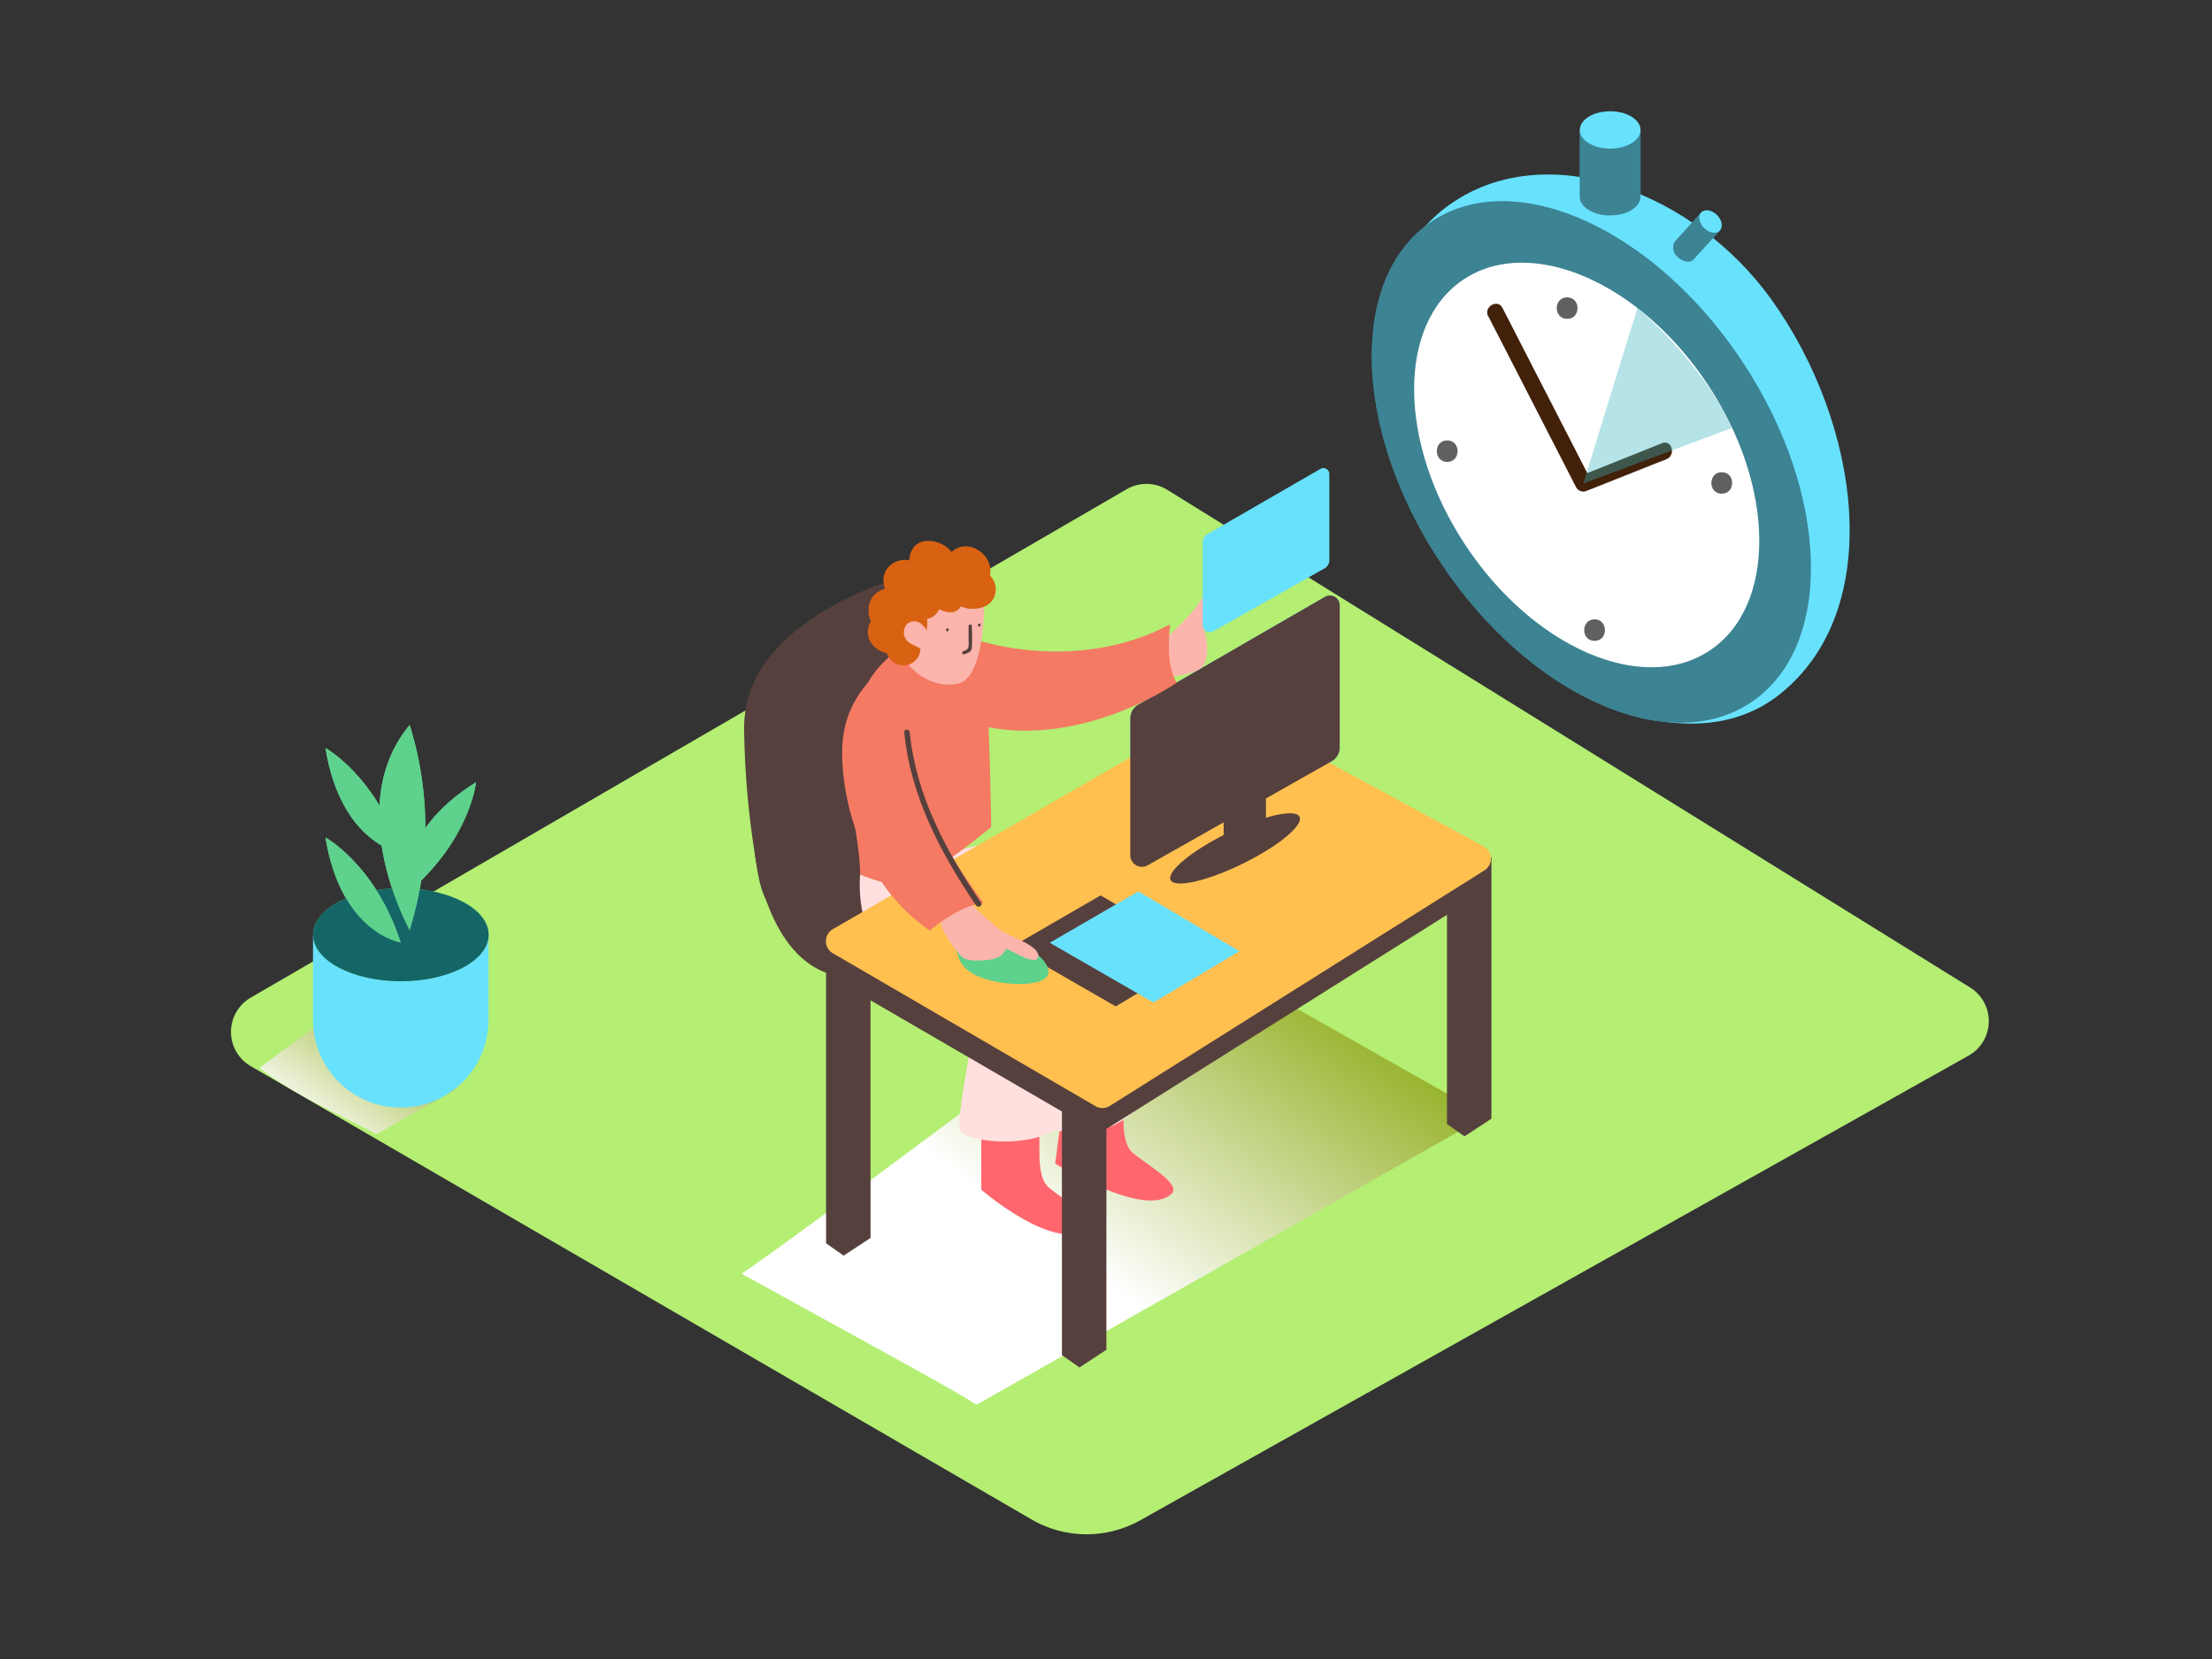<svg xmlns="http://www.w3.org/2000/svg" xmlns:xlink="http://www.w3.org/1999/xlink" viewBox="0 0 400 300"><rect x="0" y="0" width="400" height="300" fill="#333333" stroke="none"/><defs><linearGradient id="linear-gradient" x1="237.64" y1="166.38" x2="193.48" y2="227" gradientUnits="userSpaceOnUse"><stop offset="0.01" stop-color="#88a80d"/><stop offset="1" stop-color="#fff"/></linearGradient><linearGradient id="linear-gradient-2" x1="76.34" y1="179.05" x2="56.9" y2="205.73" xlink:href="#linear-gradient"/></defs><title>101-110</title><g style="isolation:isolate"><g id="Layer_2" data-name="Layer 2"><path d="M206.24,274.89l149.75-84a7.16,7.16,0,0,0,.27-12.32L211.09,88.58a7.16,7.16,0,0,0-7.36-.11L45.33,180.41a7.16,7.16,0,0,0,0,12.38l141.25,82A19.84,19.84,0,0,0,206.24,274.89Z" fill="#b4ee73"/><path d="M214.95,171.33c-15.3,10.13-65.71,48.67-80.84,59,25.74,14.21,39.6,21.66,42.45,23.71l92.19-52.26Z" fill="url(#linear-gradient)" style="mix-blend-mode:multiply"/><path d="M136.49,154.23s1.92,17.64,12.93,21.69,26.22-11.55,26.22-11.55L152.3,147.19" fill="#56403d"/><path d="M164.73,106.15c-2-1.38-4.64-.91-7,0-9.54,3.94-23.33,11.75-23.17,25.69a156.14,156.14,0,0,0,1.9,22.34c.45,2.9.84,6.52,2.31,9,2.19,3.74,11.85-4.69,13.68-6.11,3.13-2.42,6.17-5,9.17-7.63,2.23-2,7.21-5.07,8.11-8.17a8.37,8.37,0,0,0,.23-2.15,140.19,140.19,0,0,0-.93-19.64C168.54,115.33,168.29,108.61,164.73,106.15Z" fill="#56403d"/><path d="M187.82,204.7c.53.74-.75,7.81,1.79,10s9.08,5.9,7.08,7.44c-5.88,4.54-19.24-7-19.24-7V202.89" fill="#ff666d"/><path d="M203,198.42c.53.74-.75,7.81,1.79,10s8.9,5.7,7.08,7.44c-4.88,4.67-21.06-5.45-21.06-5.45l1.82-13.8" fill="#ff666d"/><path d="M155.53,158.16s-.81,8.76,3.31,12.28,18.84,7.73,18.84,7.73-5,24.05-4.07,26.18,11.6,3.34,17.2,0c0,0,8.2,2.12,13.63-2.89,0,0,10.5-29.72,7.16-39.4s-21.68-12.43-21.68-12.43Z" fill="#ffe0de"/><polygon points="149.38 173.55 149.38 224.82 152.55 227.06 157.42 223.86 157.42 172.62 150.77 169.55 149.38 173.55" fill="#56403d"/><polygon points="149.38 169.55 149.42 175.92 152.71 176.44 149.38 169.55" fill="#56403d"/><path d="M150.91,177.11,197.21,204a3.08,3.08,0,0,0,3.18-.05l66.68-41.92a3.08,3.08,0,0,0-.18-5.31l-45-24.27a3.08,3.08,0,0,0-3,0l-68,39.27A3.08,3.08,0,0,0,150.91,177.11Z" fill="#56403d"/><path d="M205.87,127.4l33.73-19.48a1.77,1.77,0,0,1,2.66,1.54v25.75a2.81,2.81,0,0,1-1.43,2.44l-33.23,18.79a2.11,2.11,0,0,1-3.21-1.8v-24.7A2.94,2.94,0,0,1,205.87,127.4Z" fill="#6de2fc"/><path d="M261.66,155.87v47.39l3.17,2.23,4.87-3.2V155C267,155.07,264.33,155.49,261.66,155.87Z" fill="#56403d"/><polygon points="192.03 193.78 192.03 245.05 195.2 247.28 200.07 244.08 200.07 192.84 193.41 189.78 192.03 193.78" fill="#56403d"/><path d="M150.63,172.39,198.05,200a2.52,2.52,0,0,0,2.61,0l67.76-42.6a2.52,2.52,0,0,0-.14-4.36L222.2,128.09a2.52,2.52,0,0,0-2.46,0L150.64,168A2.52,2.52,0,0,0,150.63,172.39Z" fill="#ffc050"/><path d="M205.87,127.4l33.73-19.48a1.77,1.77,0,0,1,2.66,1.54v25.75a2.81,2.81,0,0,1-1.43,2.44l-33.23,18.79a2.11,2.11,0,0,1-3.21-1.8v-24.7A2.94,2.94,0,0,1,205.87,127.4Z" fill="#56403d"/><polygon points="201.76 181.99 217.33 172.71 199.03 161.91 183.01 171.19 201.76 181.99" fill="#56403d"/><polygon points="208.57 181.28 224.15 172.01 205.84 161.2 189.83 170.48 208.57 181.28" fill="#68e1fd"/><polyline points="221.28 144.09 221.28 155.11 228.92 151.01 228.92 140.18" fill="#56403d"/><ellipse cx="223.34" cy="153.42" rx="12.98" ry="3.09" transform="translate(-44.73 113.99) rotate(-26.12)" fill="#56403d"/><path d="M275.86,91.12a3.7,3.7,0,0,0,3.36,2,2.15,2.15,0,0,0,.53-.15l.26,0c2,.16,2.37-2.46,1-3.34a3.9,3.9,0,0,0-.72-1.3,1.62,1.62,0,0,0-.25-1,.54.54,0,0,0-.86-.06l-.69-.55c-.54-.42-1.07.5-.53.91a11.45,11.45,0,0,1,1.22,1,8.06,8.06,0,0,1-.48,1,3.56,3.56,0,0,0-.46,1.54,1.72,1.72,0,0,0,.19.76,2,2,0,0,1-.45-.18c-2-1.07-2.35-3.94-2-5.91.13-.67-.89-.95-1-.28A7.71,7.71,0,0,0,275.86,91.12Zm3.72.64a1.3,1.3,0,0,1-.07-1.36l.14-.31a.4.4,0,0,0,.36.32l.06,0A1.49,1.49,0,0,1,279.58,91.76Z" fill="#ff413b"/><path d="M276,59.35c-.53-.43.22-1.17.75-.75a3.8,3.8,0,0,1,.39,5.44c-.46.51-1.2-.24-.75-.75A2.75,2.75,0,0,0,276,59.35Z" fill="#ff413b"/><path d="M252.36,72.08l.3.47a3,3,0,0,0-.18,1.76,2.5,2.5,0,0,0,2.11,1.91,1.66,1.66,0,0,0,.43,0,.53.53,0,0,0,.88-.47,1.78,1.78,0,0,0,.52-1.17,3.45,3.45,0,0,0-.94-2.28,19.12,19.12,0,0,1,3.42.4c.67.14.95-.88.28-1a20.86,20.86,0,0,0-4.48-.46l.12-.16c.41-.54-.51-1.07-.91-.53-.18.23-.37.49-.54.75l-.55,0A.54.54,0,0,0,252.36,72.08Zm1.51.4.11-.2h0a4.62,4.62,0,0,1,1.14,1.43,1.51,1.51,0,0,1,.11,1Z" fill="#ff413b"/><path d="M307.44,118c.6-.31,1.14.6.53.91-1.3.67-3.35,1.72-2.88,3.52.24.91,1.06,1.36,1.85.71a4.22,4.22,0,0,0,1.05-2.06.53.53,0,0,1,1,.28,4.62,4.62,0,0,1-1.86,2.92,2,2,0,0,1-2.64-.61C302.68,121.24,305.46,119.07,307.44,118Z" fill="#ff413b"/><path d="M302,73.18c.39-.55,1.31,0,.91.53a3.22,3.22,0,1,0,5.5,3.2c.29-.62,1.2-.08.91.53A4.27,4.27,0,1,1,302,73.18Z" fill="#ff413b"/><path d="M262.91,36.47c-17.43,11.52-18.36,40.81-2.09,65.41s44.65,36.67,61,23.68c19.38-15.38,14.58-49-1.49-71.4C306.49,34.87,280.33,24.94,262.91,36.47Z" fill="#68e1fd"/><ellipse cx="287.77" cy="83.54" rx="32.79" ry="52.2" transform="translate(1.66 172.6) rotate(-33.48)" fill="#68e1fd"/><ellipse cx="287.77" cy="83.54" rx="32.79" ry="52.2" transform="translate(1.66 172.6) rotate(-33.48)" opacity="0.42"/><ellipse cx="286.93" cy="84.1" rx="26.29" ry="40.26" transform="translate(1.21 172.22) rotate(-33.48)" fill="#fff"/><path d="M269.11,57.15l15.92,31a1.5,1.5,0,0,0,1.69.69l14.62-5.8c1.77-.7,1-3.61-.8-2.89L285.93,86l1.69.69-15.92-31c-.88-1.72-3.47-.2-2.59,1.51Z" fill="#42210b"/><path d="M283.39,53.77c2.5,0,2.5,3.89,0,3.89S280.88,53.77,283.39,53.77Z" fill="#606060"/><path d="M288.35,112c2.5,0,2.5,3.89,0,3.89S285.85,112,288.35,112Z" fill="#606060"/><path d="M261.7,79.64c2.5,0,2.5,3.89,0,3.89S259.19,79.64,261.7,79.64Z" fill="#606060"/><path d="M311.35,85.39c2.5,0,2.5,3.89,0,3.89S308.84,85.39,311.35,85.39Z" fill="#606060"/><polyline points="285.67 23.5 285.67 35.58 296.66 35.58 296.66 23.5" fill="#68e1fd"/><ellipse cx="291.17" cy="35.58" rx="5.49" ry="3.38" fill="#68e1fd"/><path d="M285.67,23.5V35.58c0,1.87,2.46,3.38,5.49,3.38s5.49-1.51,5.49-3.38V23.5Z" opacity="0.42"/><ellipse cx="291.17" cy="23.5" rx="5.49" ry="3.38" fill="#68e1fd"/><path d="M307.65,38.38l-4.85,5.38h0a2.18,2.18,0,0,0,.59,2.7c.92.92,2.19,1.14,2.84.49L311,41.71Z" fill="#68e1fd"/><path d="M307.65,38.38l-4.85,5.38h0a2.18,2.18,0,0,0,.59,2.7c.92.92,2.19,1.14,2.84.49L311,41.71Z" opacity="0.42"/><ellipse cx="309.31" cy="40.05" rx="1.66" ry="2.35" transform="translate(62.28 230.45) rotate(-45)" fill="#68e1fd"/><path d="M286.32,87.42s9.76-31.74,9.79-31.71,11.5,9.51,17.11,21.67Z" fill="#36b2bf" opacity="0.37"/><path d="M172.74,171.6c.79,1,.16,3.19,4.26,5s14,2.28,12.43-1.69-9.4-5.35-9.4-5.35" fill="#5ed18d"/><path d="M174.93,162.82a77.58,77.58,0,0,0,6.06,5.46c1.48,1,7.17,2.79,6.75,4.72s-5.45-1.6-5.78-1.4-.45,1.69-3.44,2-4.26-.05-5-1-4.41-5.35-3.15-6.93S174.93,162.82,174.93,162.82Z" fill="#fbb5ad"/><path d="M211.42,114.9s4.66-4.23,6.05-6.89,2.51-.16,2.4,1.14-2.4,3.89-2.4,3.89.73,2.51.73,2.84.69,4-1.43,5.21-6.55,1.39-6.55,1.39l-.73-5.9Z" fill="#fbb5ad"/><path d="M211.59,112.89c-10.79,5.79-24.09,6.21-35.74,2.63a2.23,2.23,0,0,0-.48,0l.57,15.35c18.92,5.2,36.85-7.43,36.85-7.43C211.13,120.81,211.22,116.26,211.59,112.89Z" fill="#f47a63"/><path d="M178.16,119.26a20.91,20.91,0,0,0-5.56-6.23c-3.23,1.89-8.29,3-11.26,5.34-8.41,6.6-8,18.18-7.13,27.77.37,3.93,1.32,8.09,1.32,12a26.56,26.56,0,0,0,8.87,2.1,144.91,144.91,0,0,0,14.84-10.67C179.08,139.47,178.78,129.36,178.16,119.26Z" fill="#f47a63"/><path d="M178,106.69s.58,15.89-4.82,16.94-9.91-3.39-10.29-6.44.94-7.36.94-7.36S168.51,105.07,178,106.69Z" fill="#fbb5ad"/><path d="M179,104.05c.83-3.69-4-7-6.91-4.24a5.48,5.48,0,0,0-4.18-2c-2.27,0-3.31,1.41-3.5,3.52a4.1,4.1,0,0,0-3.56,1,3.68,3.68,0,0,0-.77,4.16,3.76,3.76,0,0,0-3,3.61,4.58,4.58,0,0,0,.4,2.3,3.51,3.51,0,0,0-.35.7,3.62,3.62,0,0,0,1,3.86,4.16,4.16,0,0,0,2.22,1.12,3.2,3.2,0,0,0,2.6,2.22,3.09,3.09,0,0,0,3.41-2.3,3,3,0,0,0,.05-1.27,7.28,7.28,0,0,0,1.24-4.84,2.68,2.68,0,0,0,.69-.19,3,3,0,0,0,1.51-1.55,4.31,4.31,0,0,0,2.16.57,2.05,2.05,0,0,0,1.74-1.07c1.71.79,4.36.55,5.57-.91A3.53,3.53,0,0,0,179,104.05Z" fill="#d86212"/><path d="M168,115.76a3.72,3.72,0,0,0-1.16-2.7,2,2,0,0,0-2.8-.23,2.24,2.24,0,0,0-.33,2.58c.52,1,1.62,1.21,2.51,1.77.53.34,1-.18.94-.68A.75.75,0,0,0,168,115.76Z" fill="#fbb5ad"/><path d="M175.72,113.17c0-.37-.58-.31-.57.05l0,2.48a6.57,6.57,0,0,1,0,1.14c-.11.66-.46.73-1,.94a.29.29,0,0,0,.2.54c.72-.28,1.3-.37,1.39-1.2A31.89,31.89,0,0,0,175.72,113.17Z" fill="#56403d"/><path d="M177.14,112.75a.29.29,0,0,0-.1.56A.29.29,0,0,0,177.14,112.75Z" fill="#56403d"/><path d="M171.37,113.62a.29.29,0,0,0-.1.56A.29.29,0,0,0,171.37,113.62Z" fill="#56403d"/><path d="M157,123.41a18.3,18.3,0,0,0-4.69,11.82c-.29,7.55,2.55,23.93,15.83,33.05,0,0,5.39-4.64,9.75-5,0,0-10.15-13.17-9.94-19.09" fill="#f47a63"/><path d="M177.41,163.24c-6.32-9.3-11.79-19.45-12.9-30.82-.06-.63-1.06-.64-1,0,1.13,11.56,6.6,21.86,13,31.32C176.9,164.27,177.77,163.77,177.41,163.24Z" fill="#56403d"/><path d="M218.37,96.57l20.4-11.78a1.07,1.07,0,0,1,1.61.93V101.3a1.7,1.7,0,0,1-.86,1.48l-20.09,11.36a1.28,1.28,0,0,1-1.94-1.09V98.11A1.78,1.78,0,0,1,218.37,96.57Z" fill="#68e1fd"/><path d="M82.32,196.92a.45.45,0,0,1,0-.66l.6-.6a.49.49,0,0,1,.3-.15q.33-.28.68-.53a31.37,31.37,0,0,1,.38-3.59.46.46,0,0,1,.09-.2L64.8,180.1c-3.37,2.23-10.63,7.61-17.87,13,6.43,5,14,8.19,21.15,12l14.19-8Z" fill="url(#linear-gradient-2)" style="mix-blend-mode:multiply"/><path d="M71,174.66c-5.16-.45-10.59-2-14.4-5.53v15.29a15.87,15.87,0,0,0,15.87,15.87h0a15.87,15.87,0,0,0,15.87-15.87V168.87C82.95,171.07,76.8,175.16,71,174.66Z" fill="#68e1fd"/><ellipse cx="72.49" cy="169.03" rx="15.87" ry="8.41" fill="#5ed18d"/><path d="M72.49,170.45s-10.79-1.59-13.64-19C58.85,151.41,68,156.49,72.49,170.45Z" fill="#5ed18d"/><path d="M74.08,168.23s-12.38-22.21,0-37.13A62.23,62.23,0,0,1,74.08,168.23Z" fill="#5ed18d"/><path d="M72.49,154.27s-10.79-1.59-13.64-19C58.85,135.23,68,140.31,72.49,154.27Z" fill="#5ed18d"/><path d="M73.8,161.38s-2.7-10.56,12.29-19.94C86.1,141.45,85,151.89,73.8,161.38Z" fill="#5ed18d"/><ellipse cx="72.49" cy="169.03" rx="15.87" ry="8.41" fill="#146666"/><path d="M72.49,170.45s-10.79-1.59-13.64-19C58.85,151.41,68,156.49,72.49,170.45Z" fill="#5ed18d"/><path d="M74.08,168.23s-12.38-22.21,0-37.13A62.23,62.23,0,0,1,74.08,168.23Z" fill="#5ed18d"/><path d="M72.49,154.27s-10.79-1.59-13.64-19C58.85,135.23,68,140.31,72.49,154.27Z" fill="#5ed18d"/><path d="M73.8,161.38s-2.7-10.56,12.29-19.94C86.1,141.45,85,151.89,73.8,161.38Z" fill="#5ed18d"/></g></g></svg>